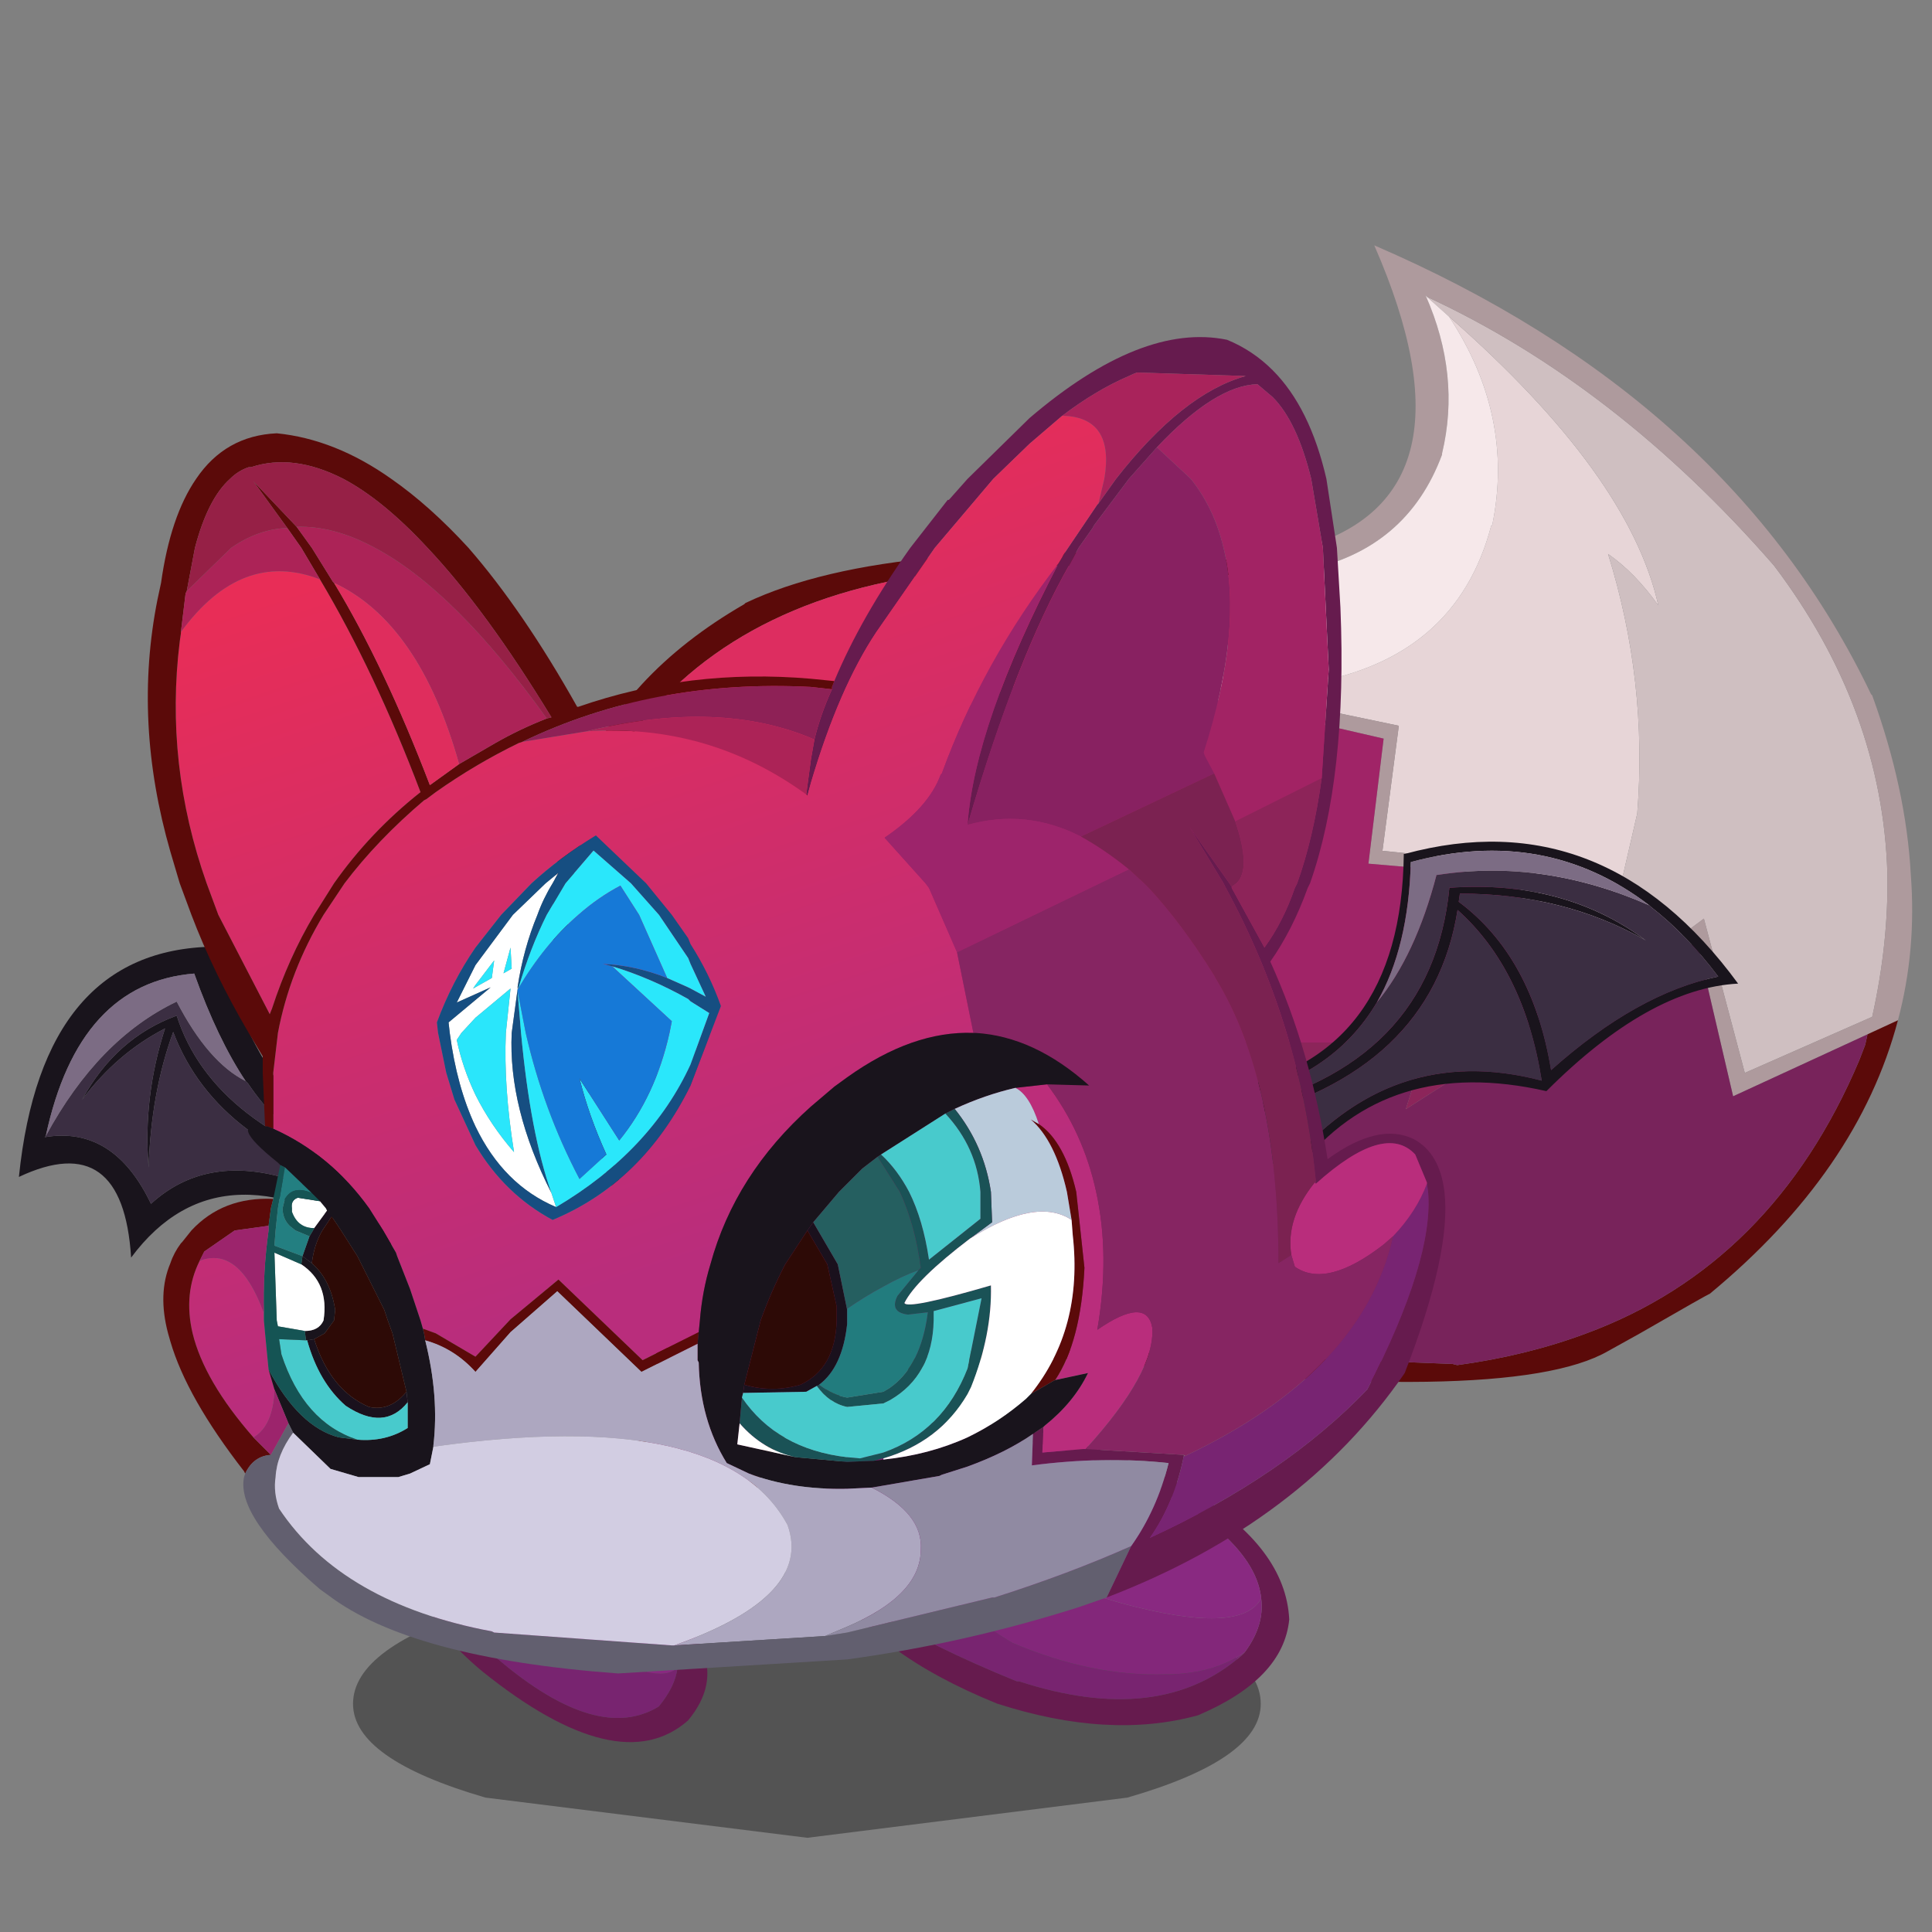 <svg xmlns:ffdec="https://www.free-decompiler.com/flash" xmlns:xlink="http://www.w3.org/1999/xlink" ffdec:objectType="frame" height="90" width="90" xmlns="http://www.w3.org/2000/svg"><rect width="100%" height="100%" fill="#808080" stroke="none"/><use ffdec:characterId="23" height="182.15" transform="matrix(.55 0 0 .55 -1.677 -14.448)" width="188.3" xlink:href="#a"/><defs><g id="a" transform="translate(3.05 26.25)"><use ffdec:characterId="1" height="8" transform="matrix(1.506 0 0 2.837 29.9 132.981)" width="51.05" xlink:href="#b"/><use ffdec:characterId="3" height="12.95" transform="matrix(1.98 0 0 1.98 69.1 120.45)" width="20.25" xlink:href="#c"/><use ffdec:characterId="10" height="70.8" transform="matrix(1.98 0 0 1.98 46.8 -11.078)" width="67.9" xlink:href="#d"/><use ffdec:characterId="12" height="8.95" transform="matrix(1.98 0 0 1.98 35.9 129.9)" width="12.15" xlink:href="#e"/><use ffdec:characterId="14" height="13.95" transform="matrix(1.98 0 0 1.98 103.85 71.35)" width="21.9" xlink:href="#f"/><use ffdec:characterId="16" height="13.3" transform="matrix(1.98 0 0 1.98 1.6 80.2)" width="16.75" xlink:href="#g"/><use ffdec:characterId="22" height="57.15" transform="matrix(1.98 0 0 1.98 12.55 28.6)" width="55.5" xlink:href="#h"/></g><g id="j" fill-rule="evenodd"><path d="M19.05 7.55q-.25-2.45-4.8-4.9Q10.6.9 7.7.65L7.05.6Q4 .45 1.8 2.1q-2.65 3 1.05 6.15Q4.8 9.55 8.6 11.1h.1q6 1.95 9.5-1.1l.15-.15q.85-1.15.7-2.3M7.75.15q4.95.8 8.4 2.85 3.95 2.4 4.1 5.45-.25 2.55-3.9 4.1-3.8 1.05-8.6-.5Q2.45 9.9.6 6.75-.7 4.2.9 2 2.75-.55 7.75.15" fill="#661b4e"/><path d="M7.7.65q2.9.25 6.55 2 4.55 2.45 4.8 4.9-.85 1.6-6 .2Q7.4 6.15 5.7 3.1 5.05 1 7.7.65" fill="#892981"/><path d="M19.05 7.55q.15 1.15-.7 2.3-1.35.95-3.4.95-3.15.1-6.55-1.35-3.7-2.2-4.45-5.15Q3.45 1 7.05.6l.65.05Q5.05 1 5.7 3.1q1.7 3.05 7.35 4.65 5.15 1.4 6-.2" fill="#83277a"/><path d="m18.35 9.85-.15.15q-3.5 3.05-9.5 1.1h-.1Q4.8 9.55 2.85 8.25-.85 5.1 1.8 2.1 4 .45 7.05.6q-3.6.4-3.1 3.7.75 2.95 4.45 5.15 3.4 1.45 6.55 1.35 2.05 0 3.4-.95" fill="#782470"/></g><g id="k" fill-rule="evenodd"><path d="M38.35 3.05q7.7 6.75 8.95 12.35-1-1.4-2.15-2.2 1.7 5.45 1.25 11.1l-.6 2.6q-.85 2.6-2.45 4.65l-.4.55-1.05-5.55h-.05l-6.35-.65.7-5.35-7.9-1.65.35-.45 3.65.3q6.35-1.05 7.85-6.75l.05-.05q.95-4.65-1.85-8.9" fill="#e7d5d7"/><path d="m42.95 32.1.4-.55q1.6-2.05 2.45-4.65l.6-2.6q.45-5.65-1.25-11.1 1.15.8 2.15 2.2-1.25-5.6-8.95-12.35l-.95-.85q8.1 3.75 14.85 11.5 4.65 6.15 4.85 13.2.05 2.95-.65 6.1L51 35.4l-1.75-6.6-6.05 4.5-.25-1.2" fill="#cfbfc1"/><path d="m28.65 18.45-.35.45 7.9 1.65-.7 5.35 6.35.65h.05l1.05 5.55.25 1.2 6.05-4.5L51 35.4l5.45-2.4q.7-3.15.65-6.1-.2-7.05-4.85-13.2Q45.5 5.95 37.4 2.2l-.05-.05q1.5 3.4.7 6.75v.05Q36.55 13 32.2 13.9l-3.55 4.55m3.4-5.5q7.8-2.2 3.1-12.95 15.2 6.55 21.25 19.2l.05.05q1.45 4 1.65 7.65.25 3.25-.55 6.25l-1.3.6-5.75 2.65-1.55-6.65-6.2 4.45-.3-1.5L41.3 27l-6.4-.55.65-5.35-8.25-1.9.6-.85 3.3-4.3.85-1.1" fill="#ae9a9d"/><path d="M57.55 33.15q-1.7 6.45-8.05 11.7-.05 0-3 1.7l-1.35.75q-4.25 2.45-22.55.35H22q-5.45-.25-8.05.85-2.1.7-3.4 1.85-1.55 1.4-2 3.55-.45.7-1.75.8-2.05.15-2.7-1-.6-1.2-.5-2 .05-.75.4-1.3l.45-.6.2-.25Q4.5 45.3 1.4 37.15L1.35 37 .6 34.1q-2.8-12.75 7.6-18.75l.05-.05q6.3-3 20.7-1.85l3.1-.5-.85 1.1-1.8.05-.1.05q-6.1-.75-12.15-.2-9.4 1-13.9 7.2Q.75 25 .65 29.5l.1 2.75v.1l.3 1.75q.45 2.45 1.55 5.05l1.85 5.9.05.05q.8 2.9.45 4.65-1.4 1.2-.85 3.3.85 1.6 3.05 1.25 1.15-.15 1.1-.8 1.5-7 14.85-6.25h.1l15.3.6.2.05q2.95-.4 5.5-1.35 8-2.95 11.7-11.7l.25-.65.1-.45 1.3-.6" fill="#5b0a09"/><path d="m42.45 32.7.3 1.5 6.2-4.45 1.55 6.65 5.75-2.65-.1.45-.25.65q-3.7 8.75-11.7 11.7-2.55.95-5.5 1.35l-.2-.05-15.3-.6h-.1Q9.75 46.5 8.25 53.5q.05.65-1.1.8-2.2.35-3.05-1.25-.55-2.1.85-3.3-.15 1.35 1 1.75l.05-.05q1.35.25 2.1-1.05 3.15-6.3 8.35-7.8l-1.15 1.1q1.35-1.1 2.8-1.55 4.15-1.35 9.9-1.9 4.5-.3 8.75-6.15l.75-1.05-.1 1.05-.9 2.85 4.45-2.85 1.5-1.4" fill="#78235b"/><path d="m27.9 18.35-.6.85 8.25 1.9-.65 5.35 6.4.55 1.15 5.7-1.5 1.4H37.4l.1-1.05-.75 1.05H6.45q1.7-1.85 3.1-6.25l.05-.1q2.65-5.65 7.8-7.85 5.65-2.85 10.5-1.55M1.05 34.1l-.3-1.75.7 1.75h-.4" fill="#a02467"/><path d="M38.35 3.05q2.8 4.25 1.85 8.9l-.05.05q-1.5 5.7-7.85 6.75l-3.65-.3 3.55-4.55q4.35-.9 5.85-4.95V8.9q.8-3.35-.7-6.75l.05.05.95.85" fill="#f6e8ea"/><path d="m31.2 14.05-3.3 4.3q-4.85-1.3-10.5 1.55-5.15 2.2-7.8 7.85l-.05.1q-1.4 4.4-3.1 6.25-.95 1.05-1.95 1.3-2.05.25-3.05-1.3l-.7-1.75v-.1l-.1-2.75q.1-4.5 2.6-8.35 4.5-6.2 13.9-7.2 6.05-.55 12.15.2l.1-.05 1.8-.05" fill="#dd2d60"/><path d="M4.95 49.75Q5.3 48 4.5 45.1l-.05-.05-1.85-5.9q-1.1-2.6-1.55-5.05h.4q1 1.55 3.05 1.3 1-.25 1.95-1.3h30.3Q32.5 39.95 28 40.25q-5.75.55-9.9 1.9-1.45.45-2.8 1.55l1.15-1.1q-5.2 1.5-8.35 7.8-.75 1.3-2.1 1.05l-.05.05q-1.15-.4-1-1.75M37.4 34.1h3.55l-4.45 2.85.9-2.85" fill="#8c255a"/></g><g id="l" fill-rule="evenodd"><path d="M10.85 5.75q.3-2.3-3.85-4.4L4.8.55q-2.4-.6-3.5.55-1.5 1.55 1.9 4.3 4.25 3.6 6.85 2 .7-.85.8-1.65M8.75 1.8Q13.8 5 11.3 8q-2.95 2.6-8.8-2.1Q-1.45 2.6.9.6 3.55-1 8.75 1.8" fill="#661b4e"/><path d="m4.8.55 2.2.8q4.15 2.1 3.85 4.4Q10 6.55 7 4.8 4 2.7 3.9 1.25q.05-.75.9-.7" fill="#892981"/><path d="M10.85 5.75q-.1.8-.8 1.65-2.6 1.6-6.85-2-3.4-2.75-1.9-4.3Q2.4-.05 4.8.55q-.85-.05-.9.7Q4 2.7 7 4.8q3 1.75 3.85.95" fill="#782470"/></g><g id="m" fill-rule="evenodd"><path d="M.25 11.5q8.55-1.9 9.3-9.55 4.9-.35 8.4 2.25-3.5-2-7.95-2l-.05.35q3.15 2.35 3.95 7.2 3.7-3.3 7.15-4-1.35-1.8-2.9-3l-.05-.05Q13.65-.7 7.9.85q-.1 3.65-1.45 6Q4.5 10.15.1 11l-.1-.4Q7.5 9.25 7.6.5h.05q8.5-2.3 14.25 5.55-3.8.2-8.2 4.6-6.8-1.55-10.6 3.3h-.55Q7.05 8.5 13.5 10.2q-.75-4.75-3.6-7.3-1.1 6.95-9.5 9l-.15-.4" fill="#19141c"/><path d="m18.1 2.7.05.05q1.55 1.2 2.9 3-3.45.7-7.15 4-.8-4.85-3.95-7.2L10 2.2q4.45 0 7.95 2-3.5-2.6-8.4-2.25Q8.8 9.6.25 11.5L.1 11q4.4-.85 6.35-4.15Q8.1 4.85 9 1.4h.05q4.5-.7 9.05 1.3M.4 11.9q8.4-2.05 9.5-9 2.85 2.55 3.6 7.3-6.45-1.7-10.95 3.75l-.05-.05q-1.35-.25-2.1-2" fill="#3b2e42"/><path d="M6.45 6.85Q7.8 4.5 7.9.85 13.65-.7 18.1 2.7q-4.55-2-9.05-1.3H9q-.9 3.45-2.55 5.45" fill="#7c6c84"/></g><g id="n" fill-rule="evenodd"><path d="m1.15 8.1-.05.05q2.95-.5 4.55 2.85 2.3-2.1 5.75-1.1 2.25.65 4 2.1-.05-.8.15-1.65-7.05-1.7-8.95-6.7-.95 2.6-1.05 5.8-.25-3 .7-5.95Q4.2 4.55 2.7 6.55q1.45-2.65 4.05-3.6Q8.3 7.8 15.65 9.9l.3-.95q-3.65.6-6.15-3.1l-.1-.1q-1.2-1.8-2.2-4.6-4.95.4-6.35 6.95M11.8 6.8q2 2.55 4.95 1.45-.6 1.8-.85 4.8-7.2-5-11.1.25Q4.45 7.75 0 9.85 1 .1 8.35 0q1.4 4.2 3.45 6.8" fill="#19141c"/><path d="m9.7 5.75.1.1q2.5 3.7 6.15 3.1l-.3.95Q8.3 7.8 6.75 2.95q-2.6.95-4.05 3.6 1.5-2 3.55-3.05-.95 2.95-.7 5.95.1-3.2 1.05-5.8 1.9 5 8.95 6.7-.2.85-.15 1.65-1.75-1.45-4-2.1-3.45-1-5.75 1.1-1.6-3.35-4.55-2.85l.05-.05q2.25-4.15 5.6-5.75 1.35 2.6 2.95 3.4" fill="#3b2e42"/><path d="M1.15 8.1q1.4-6.55 6.35-6.95 1 2.8 2.2 4.6-1.6-.8-2.95-3.4-3.35 1.6-5.6 5.75" fill="#7c6c84"/></g><g id="o" fill-rule="evenodd"><path d="M44.3 47.85q-.4 2-1.45 3.5 5.75-2.65 9.3-6.35 2.85-5.55 2.6-8.45l-.05-.35v-.05l-.5-1.2q-1.3-1.4-4.25 1.25v-.1q-.65-6.65-3.85-12.55l-.1-.2-1.45-2.4 1.7 2.4.1.15v.05l1.4 2.55q.8-1.1 1.3-2.55l.1-.2q.7-1.95 1.05-4.5l.3-4.65-.25-5.2-.5-2.95q-.6-2.45-1.65-3.5L47.45 2q-1.8.05-4.3 2.7l-1.2 1.35-1.5 2-.05.1-.6.85-.35.65q-2.3 4-4.4 11.2.3-4.3 3.9-11.2l.15-.25.05-.1.2-.3 1.25-1.85.05-.05.75-1.05q2.85-3.65 5.55-4.4L42.3 1.5q-.15.05-.35.15-1.4.6-2.85 1.7l-1.4 1.2-1.55 1.5L33.65 9l-2.5 3.6q-1.6 2.4-2.8 6.45l-.15.55-.05-.05.2-1.5.15-.85q.25-1.05.75-2.15v-.1l.1-.25Q30.5 11.95 32.6 9l1.6-2.05h.05l.8-.9 2.65-2.6Q42.5-.65 46.15.1q1.1.45 1.95 1.3 1.6 1.6 2.3 4.65L50.85 9l.15 2.55q.3 7.25-1.3 11.8l-.1.2q-.65 1.8-1.6 3.15 1.75 3.85 2.45 8.45 2.2-1.6 3.7-.85 1.1.6 1.3 2.25.3 2.6-1.7 7.75-4.4 6.4-12.75 9.6l1.05-2.2q1.1-1.55 1.6-3.55-2.8-.3-5.85.1l.05-1.35.45-.3-.05 1.1 1.75-.15h.1l4.2.25v.05" fill="#661b4e"/><path d="m54.7 36.2.05.35q.25 2.9-2.6 8.45-3.55 3.7-9.3 6.35 1.05-1.5 1.45-3.5h.05q7.6-3.6 8.9-9.4 1-1.05 1.45-2.25" fill="#782472"/><path d="M40.1 47.55H40l-1.75.15.05-1.1.05-.05q1.25-1 1.85-2.25l-1.4.3q1.1-1.65 1.25-4.8l-.35-3.25q-.5-2.15-1.6-2.9-.4-1.25-1-1.55l1.35-.15q1.55 2.05 2.1 4.6.6 2.7.05 5.9 2.1-1.45 2.35-.1.15 1.9-2.85 5.2M28.2 19.6l.15-.55q1.2-4.05 2.8-6.45l2.5-3.6 2.5-2.95 1.55-1.5 1.4-1.2q2.25.05 1.8 2.7l-.25 1.05-.05.05L39.35 9l-.2.3-.05.1-.15.25q-3.25 4.2-5 9l-.05.05q-.5 1.4-2.4 2.7l1.75 1.95.15.2 1.2 2.75.7 3.45q-2.6-.1-5.4 1.9l-.55.4-1 .85q-3.25 2.9-4.3 6.75-.35 1.15-.45 2.4l-.05.5-2.4 1.2-3.6-3.45L15.5 42 14 43.6l-1.7-1-.55-.2-.1-.35-.45-1.35-.55-1.4-.05-.15-.55-.95-.6-.95q-1.65-2.3-4.1-3.4v-2.4l.2-1.7q.5-2.65 1.95-5.05l.9-1.35q1.4-1.85 3.4-3.55l.1-.05.4-.3q1.7-1.2 3.55-2.1l.15-.05 2.75-.45q5.2-.35 9.4 2.7v.1l.05-.05m21.75 16.6q2.95-2.65 4.25-1.25l.5 1.2v.05q-.45 1.2-1.45 2.25l-.4.35q-2.45 1.9-3.8.95l-.15-.5q-.25-1.55 1-3.1l.05.05M7.35 10.35q2.35 3.95 4.3 9.1-2.15 1.7-3.7 3.9L7.1 24.7q-1.1 1.85-1.8 4l-.1.25L3 24.7l-.5-1.35Q.7 18.25 1.35 13l.05-.35v-.05Q4 9.05 7.35 10.35M4.5 47.05q-2.1-2.4-2.6-4.45-.4-1.7.3-3.1 1.7-.65 2.75 2.25v.3l.05.55.15 1.55.25.85q-.05 1.55-.9 2.05M22.4 24.7l-1.1-1.35-2.15-2.05q-1.55.95-2.75 2.05l-1.3 1.35-1.1 1.4q-1 1.45-1.65 3.2l.05.45.35 1.7.35 1.15.9 1.95q1.25 2.1 3.3 3.2 3.85-1.6 5.9-5.75l1.3-3.4q-.5-1.4-1.3-2.65l-.1-.25-.7-1" fill="url(#i)"/><path d="m44.3 47.8-4.2-.25q3-3.3 2.85-5.2-.25-1.35-2.35.1.55-3.2-.05-5.9-.55-2.55-2.1-4.6l1.8.05q-2.35-2.1-4.85-2.25h-.1l-.7-3.45 7.35-3.55.65.6.2.2q1.4 1.5 2.8 3.75l.05.1q2.7 4.4 2.7 12.2l.55-.35.15.5q1.35.95 3.8-.95l.4-.35q-1.3 5.8-8.9 9.4l-.05-.05" fill="#862562"/><path d="M39.1 3.35q1.45-1.1 2.85-1.7.2-.1.35-.15l4.65.15q-2.7.75-5.55 4.4l-.75 1.05.25-1.05q.45-2.65-1.8-2.7" fill="#a9235b"/><path d="M43.15 4.7q2.5-2.65 4.3-2.7l.65.55q1.05 1.05 1.65 3.5l.5 2.95.25 5.2-.3 4.65-3.7 1.85-.9-2.05-.4-.75-.05-.15q1.7-5.3.85-8.75-.4-1.7-1.4-2.95L43.15 4.7" fill="#a22364"/><path d="M35.05 20.85q2.1-7.2 4.4-11.2L39.8 9l.6-.85.05-.1 1.5-2 1.2-1.35 1.45 1.35Q45.6 7.3 46 9q.85 3.45-.85 8.75l.05.15.4.75-5.7 2.7q-2.35-1.2-4.85-.5" fill="#882161"/><path d="M38.95 9.65q-3.6 6.9-3.9 11.2v.1-.1q2.5-.7 4.85.5 1 .55 2.05 1.4L34.6 26.3l-1.2-2.75-.15-.2-1.75-1.95q1.9-1.3 2.4-2.7l.05-.05q1.75-4.8 5-9" fill="#9d246b"/><path d="m46.35 23.5-.1-.15-1.7-2.4 1.45 2.4.1.2q3.2 5.9 3.85 12.55l-.05.05q-1.25 1.55-1 3.1l-.55.35q0-7.8-2.7-12.2l-.05-.1q-1.4-2.25-2.8-3.75l-.2-.2-.65-.6q-1.05-.85-2.05-1.4l5.7-2.7.9 2.05q.7 2.05.05 2.65l-.2.15" fill="#7b2251"/><path d="M50.2 18.85q-.35 2.55-1.05 4.5l-.1.2q-.5 1.45-1.3 2.55l-1.4-2.55v-.05l.2-.15q.65-.6-.05-2.65l3.7-1.85" fill="#8d2459"/><path d="m29.35 14.7-.1.25v.1l-.9-.1Q21.6 14.6 16 17.3l-.15.05q-1.85.9-3.55 2.1l-.4.3-.1.05q-2 1.7-3.4 3.55l-.9 1.35q-1.45 2.4-1.95 5.05l-.2 1.7v2.4l-.25-.1H5l-.1-2.3v-.7l-.6-1Q2.8 27.2 1.85 24.7l-.5-1.35L.95 22Q-.65 16.45.4 11.2l.15-.7q.4-2.85 1.5-4.45Q3.3 4.2 5.5 4.1q2.5.25 4.9 1.95Q12.05 7.2 13.7 9q2.35 2.7 4.65 6.8h.05q4.75-1.65 9.95-1.2l1 .1m-17.6 27.7.55.2 1.7 1 1.5-1.6 2.05-1.7 3.6 3.45 2.4-1.2-.05.5-2.4 1.2-3.6-3.45-2 1.75-1.5 1.7q-.9-1-2.15-1.35l-.05-.3-.05-.2m27.75-4.65-.2-1.2q-.5-2.2-1.55-3.1l.35.2q1.1.75 1.6 2.9l.35 3.25q-.15 3.15-1.25 4.8l-.1.05-.95.55q2.25-2.8 1.8-6.8l-.05-.65m-26.2-19.5 1.55-.9q1.05-.6 2.2-1.05l.2-.05q-2.8-4.6-5.3-7.25-1.9-2.05-3.6-2.95-2.15-1.1-3.95-.5h-.1q-.45.15-.8.5Q2.55 6.9 2 9l-.35 1.85-.05.1-.2 1.65v.05l-.05.35Q.7 18.25 2.5 23.35L3 24.7l2.2 4.25.1-.25q.7-2.15 1.8-4l.85-1.35q1.55-2.2 3.7-3.9-1.95-5.15-4.3-9.1L6.55 9l-.6-.85-1.45-2L6.35 8.1 7 9l.9 1.45.05.05q2.15 3.55 4.1 8.65l1.25-.9M4.15 48.6l-.05-.1Q1.65 45.35.95 42.95l-.1-.35q-.45-1.7.1-3 .15-.45.45-.85l.05-.05.4-.5q1.35-1.45 3.5-1.35l-.1.4-.1.75-1.45.2-1.3.9-.2.4q-.7 1.4-.3 3.1.5 2.05 2.6 4.45l.75.75q-.75.05-1.1.8" fill="#5b0a09"/><path d="M29.25 15.05q-.5 1.1-.75 2.15-4.05-1.75-9.75-.35L16 17.3q5.6-2.7 12.35-2.35l.9.1" fill="#8e2156"/><path d="m28.5 17.2-.15.85-.2 1.5q-4.2-3.05-9.4-2.7 5.7-1.4 9.75.35m-11.45-.9q-1.15.45-2.2 1.05l-1.55.9q-1.7-6.05-5.35-7.75l-.05-.05L7 9l-.65-.9q1.6-.05 3.35.9 3.4 1.8 7.35 7.3m-15.4-5.45L3.55 9q1.15-.8 2.4-.85l.6.85.8 1.35Q4 9.05 1.4 12.6l.2-1.65.05-.1" fill="#ac2357"/><path d="m38.3 46.6-.45.3q-1.15.8-2.8 1.4l-1.1.35-.1.05-2.9.5-1.05.05q-2.35.05-4.2-.65l-.95-.45q-1.15-1.85-1.2-4.3l-.05-.1v-.7l.05-.5.05-.5q.1-1.25.45-2.4 1.05-3.85 4.3-6.75l1-.85.55-.4q2.8-2 5.4-1.9h.1q2.5.15 4.85 2.25l-1.8-.05-1.35.15q-1.3.3-2.6.9l-.4.2-2.75 1.75-.15.1-.65.5-.65.65-.35.35-1.1 1.3-.25.35-.95 1.45q-.6 1.15-1.05 2.4l-.7 2.75-.05.35-.05.2-.1 1.1-.1.9 2.5.55 2.2.2 1.15-.05.4-.05q1.95-.2 3.6-.95 1.35-.65 2.5-1.65l.2-.2.95-.55.1-.05 1.4-.3q-.6 1.25-1.85 2.25l-.05.05M5.35 33.85q2.45 1.1 4.1 3.4l.6.95.55.95.05.15.55 1.4.45 1.35.1.35.05.2.05.3q.6 2.4.35 4.5v.05l-.15.75-.85.4-.5.15H9l-1.2-.35-1.6-1.55-.2-.4L5.4 45l-.25-.85q1.3 2.45 3 2.9l.8.1q1.2.1 2.15-.5v-1.1l-.05-.45-.6-2.5-.2-.55-.15-.45-1.15-2.3-.7-1.1-.4-.6-.2-.25-.05-.1-.25-.3L7 36.6l-1.15-1.1-.2-.1-.1-.1Q3.3 33.5 5 33.75h.1l.25.1M6.6 39.3l.4.3q.8.7 1 2l-.05.45-.4.55-.45.25-.3.05h-.05l-.05-.4q.6 0 .8-.45.25-1.6-.95-2.4l.05-.35" fill="#19141c"/><path d="m28.2 38.2.25-.35 1.05 1.8.4 1.95v.6q-.2 1.85-1.2 2.6l-.1.05-.45.25-2.7.05.05-.35q1.2.35 2.4 0 1.5-.7 1.55-2.75v-.6l-.4-1.8-.85-1.45m-20.55-.85.2.25-.4.6q-.35.6-.45 1.4l-.4-.3.3-.85.15-.25.05-.1.55-.75m3.4 7.75.05.45q-1 1.25-2.65.15-1.15-1-1.65-2.8l.3-.05q.7 2.2 2.35 2.9.9.2 1.6-.65" fill="#1a111d"/><path d="m28.45 37.85 1.1-1.3.35-.35.65-.65.65-.5.95 1.5q.65 1.4.9 3.25l-.1.1q-.7.25-1.5.7-.75.4-1.55.95v.05l-.4-1.95-1.05-1.8" fill="#255f60"/><path d="M34.5 33q1.3-.6 2.6-.9.6.3 1 1.55l-.35-.2q1.05.9 1.55 3.1l.2 1.2q-1.5-1-4.35.8l.95-.7-.05-1.3q-.3-2-1.55-3.55" fill="#bacbdb"/><path d="m31.2 35.05.15-.1q.7.65 1.2 1.6.6 1.2.85 2.9l2.2-1.75v-1.15q-.15-1.9-1.5-3.35l.4-.2q1.25 1.55 1.55 3.55l.05 1.3-.95.7q-2.3 1.75-2.8 2.75.1.3 3.7-.75.05 2.1-.85 4.35l-.15.3q-1.2 2.05-3.6 2.75h-.05l-.35.1-1.15.05-2.2-.2q-1.4-.3-2.4-1.45l.1-1.1q1.5 2.2 4.5 2.55l.55.05 1-.25q2.55-.9 3.6-3.6l.6-3-2.05.55v.4q-.05 2.35-1.85 3.4l-.3.15-1.55.15q-.75-.15-1.3-.9l.1-.05q.6.45 1.2.55l1.55-.25.25-.15q1.25-.85 1.6-2.9l.05-.35-.85.1q-.8-.1-.45-.8l.9-1.1.1-.1q-.25-1.85-.9-3.25l-.95-1.5" fill="#1a5256"/><path d="m31.35 34.95 2.75-1.75q1.35 1.45 1.5 3.35v1.15l-2.2 1.75q-.25-1.7-.85-2.9-.5-.95-1.2-1.6m-2.75 9.9q.55.75 1.3.9l1.55-.15.3-.15q1.8-1.05 1.85-3.4v-.4l2.05-.55-.6 3q-1.05 2.7-3.6 3.6l-1 .25-.55-.05q-3-.35-4.5-2.55l.05-.2 2.7-.05.45-.25m-17.5.7v1.1q-.95.6-2.15.5-2.3-.75-3.25-3.65l-.1-.65 1.15.05h.05q.5 1.8 1.65 2.8 1.65 1.1 2.65-.15" fill="#48cacc"/><path d="M35.15 38.55q2.85-1.8 4.35-.8l.05.65q.45 4-1.8 6.8l-.2.2q-1.15 1-2.5 1.65-1.65.75-3.6.95v-.05q2.4-.7 3.6-2.75l.15-.3q.9-2.25.85-4.35-3.6 1.05-3.7.75.5-1 2.8-2.75m-9.85 7.9q1 1.15 2.4 1.45l-2.5-.55.1-.9m-17.95-9.5.25.3.05.1-.55.75q-.7 0-.95-.7v-.15q-.05-.35.25-.45l.95.15m10.1.25q-2.25-.95-3.45-3.45-.8-1.7-1.1-4l-.05-.45 1.8-1.5-1.45.65.8-1.6 1.6-2.15 1.4-1.35.55-.45-.25.45q-.4.65-.65 1.35-.6 1.45-.85 3.1v.1l-.25 1.85q-.15 3.2 1.7 6.85l.2.6m-2.25-10 .35-.2-.05-.9-.3 1.1m-.5.2.1-.75-.8 1.05-.1.15.8-.45m-.7 1.7-.6.65-.2.3q.25 1.2.8 2.35.65 1.3 1.65 2.45-.45-2.8-.35-5.1l.2-1.9L14 29.1M6.55 39.65q1.2.8.95 2.4-.2.45-.8.45l-1.15-.2-.05-.25-.1-2.9 1.15.5" fill="#fff"/><path d="M7.95 10.5q3.65 1.7 5.35 7.75l-1.25.9q-1.95-5.1-4.1-8.65" fill="#df2d5d"/><path d="M17.05 16.3Q13.1 10.8 9.7 9q-1.75-.95-3.35-.9L4.5 6.15l1.45 2Q4.7 8.2 3.55 9l-1.9 1.85L2 9q.55-2.1 1.5-2.95.35-.35.8-.5h.1q1.8-.6 3.95.5 1.7.9 3.6 2.95 2.5 2.65 5.3 7.25l-.2.05" fill="#962046"/><path d="m5.15 38 .1-.75.1-.4.3-1.45.2.1-.3 1.75-.1.95-.05.65 1.2.45-.05.35-1.15-.5.1 2.9.05.25 1.15.2.05.4-1.15-.05.1.65q.95 2.9 3.25 3.65l-.8-.1q-1.7-.45-3-2.9L5 42.6l-.05-.55v-.3q-.05-1.75.2-3.55V38M7 36.6l.35.35-.95-.15q-.3.1-.25.45v.15q.25.7.95.7l-.05.1-.15.25-.6-.25-.25-.2q-.3-.3-.3-.75l.1-.4q.35-.6 1.15-.25" fill="#155454"/><path d="M5.85 35.5 7 36.6q-.8-.35-1.15.25l-.1.4q0 .45.3.75l.25.2.6.25-.3.85-1.2-.45.05-.65.1-.95.3-1.75" fill="#237f81"/><path d="m5.25 47.8-.75-.75q.85-.5.9-2.05l.6 1.45-.75 1.35M2.2 39.5l.2-.4 1.3-.9 1.45-.2v.2q-.25 1.8-.2 3.55-1.05-2.9-2.75-2.25" fill="#9c246c"/><path d="m7.85 37.6.4.6.7 1.1 1.15 2.3.15.45.2.55.6 2.5q-.7.85-1.6.65-1.65-.7-2.35-2.9l.45-.25.4-.55.05-.45q-.2-1.3-1-2 .1-.8.45-1.4l.4-.6m20.35.6.85 1.45.4 1.8v.6q-.05 2.05-1.55 2.75-1.2.35-2.4 0l.7-2.75q.45-1.25 1.05-2.4l.95-1.45" fill="#2d0a06"/><path d="m22.4 24.7.7 1 .1.25q.8 1.25 1.3 2.65L23.2 32q-2.05 4.15-5.9 5.75-2.05-1.1-3.3-3.2l-.9-1.95-.35-1.15-.35-1.7-.05-.45Q13 27.55 14 26.1l1.1-1.4 1.3-1.35q1.2-1.1 2.75-2.05l2.15 2.05 1.1 1.35m-.2 2.7.9.4.1.05.65.35-.65-1.4-.1-.25-1.25-1.85-1.2-1.35-1.6-1.4-1.2 1.4-.8 1.35q-.7 1.4-1.2 3.1h-.05q.25-1.65.85-3.1.25-.7.65-1.35l.25-.45-.55.45-1.4 1.35-1.6 2.15-.8 1.6 1.45-.65-1.8 1.5.05.45q.3 2.3 1.1 4 1.2 2.5 3.45 3.45 4.05-2.4 5.75-6.1l.8-2.2-.8-.5-.1-.1q-1.6-.9-3.25-1.4l-.4-.1q1.35.05 2.75.6m-6.4.5v.05l.15 1.8q.4 4.3 1.3 6.85-1.85-3.65-1.7-6.85l.25-1.85" fill="#164e81"/><path d="M15.85 27.8q.5-1.7 1.2-3.1l.8-1.35 1.2-1.4 1.6 1.4 1.2 1.35 1.25 1.85.1.25.65 1.4-.65-.35-.1-.05-.9-.4-1.2-2.7-.8-1.25q-.95.5-1.8 1.25-1.45 1.25-2.6 3.2l.05-.1m4-.9q1.65.5 3.25 1.4l.1.1.8.5-.8 2.2q-1.7 3.7-5.75 6.1l-.2-.6q-.9-2.55-1.3-6.85l-.15-1.8.35 1.8q.75 3.3 2.3 6.25l1.15-1.05q-.75-1.65-1.15-3.25l1.7 2.65q1.55-1.9 2.15-4.6l.1-.5-2.55-2.35" fill="#2ae7fb"/><path d="M22.2 27.4q-1.4-.55-2.75-.6l.4.1 2.55 2.35-.1.5q-.6 2.7-2.15 4.6l-1.7-2.65q.4 1.6 1.15 3.25L18.45 36q-1.55-2.95-2.3-6.25l-.35-1.8v-.05q1.15-1.95 2.6-3.2.85-.75 1.8-1.25l.8 1.25 1.2 2.7" fill="#1679d7"/><path d="m14.7 27.4-.8.45.1-.15.8-1.05-.1.75m.5-.2.3-1.1.05.9-.35.2M14 29.1l1.5-1.25-.2 1.9q-.1 2.3.35 5.1-1-1.15-1.65-2.45-.55-1.15-.8-2.35l.2-.3.6-.65" fill="#2ae6fb"/><path d="M12.2 47.45v-.05q.25-2.1-.35-4.5 1.25.35 2.15 1.35l1.5-1.7 2-1.75 3.6 3.45 2.4-1.2v.7l.05.1q.05 2.45 1.2 4.3l.95.45q1.85.7 4.2.65l1.05-.05q2.2 1.1 2.1 2.65 0 1.95-3.15 3.3l-.95.4-6.45.4q5.95-2.1 4.85-5.15-2.75-5.1-15.15-3.35" fill="#ada7c0"/><path d="M42.05 51.7 41 53.9l-1.15.4Q35 55.85 29.9 56.55l-9.8.6q-8.85-.65-12.4-3.35l-.35-.25q-3.6-3.1-3.25-4.8l.05-.15q.35-.75 1.1-.8v.05-.05L6 46.45l.2.4q-.7.95-.75 1.9-.1.65.15 1.35 2.7 4.05 9.1 5.25l.1.05 7.6.55h.1l6.45-.4.95-.15 6.2-1.5h.1q3.15-1 5.85-2.2" fill="#625f6f"/><path d="m6.2 46.85 1.6 1.55 1.2.35h1.7l.5-.15.85-.4.15-.75q12.4-1.75 15.15 3.35 1.1 3.05-4.85 5.15h-.1l-7.6-.55-.1-.05q-6.4-1.2-9.1-5.25-.25-.7-.15-1.35.05-.95.75-1.9" fill="#d2cde2"/><path d="m37.85 46.9-.05 1.35q3.05-.4 5.85-.1-.5 2-1.6 3.55-2.7 1.2-5.85 2.2h-.1l-6.2 1.5-.95.15.95-.4q3.15-1.35 3.15-3.3.1-1.55-2.1-2.65l2.9-.5.1-.05 1.1-.35q1.65-.6 2.8-1.4" fill="#908aa2"/><path d="m32.95 39.9-.9 1.1q-.35.7.45.8l.85-.1-.05.35q-.35 2.05-1.6 2.9l-.25.15-1.55.25q-.6-.1-1.2-.55 1-.75 1.2-2.6v-.65q.8-.55 1.55-.95.8-.45 1.5-.7" fill="#227c7e"/></g><use ffdec:characterId="2" height="12.95" width="20.25" xlink:href="#j" id="c"/><use ffdec:characterId="4" height="54.7" transform="translate(0 16.1)" width="58.15" xlink:href="#k" id="d"/><use ffdec:characterId="11" height="8.95" width="12.15" xlink:href="#l" id="e"/><use ffdec:characterId="13" height="13.95" width="21.9" xlink:href="#m" id="f"/><use ffdec:characterId="15" height="13.3" width="16.75" xlink:href="#n" id="g"/><use ffdec:characterId="17" height="57.15" width="55.5" xlink:href="#o" id="h"/><linearGradient gradientTransform="matrix(.006 .019 -.006 .002 8.75 27.1)" gradientUnits="userSpaceOnUse" id="i" spreadMethod="pad" x1="-819.2" x2="819.2"><stop offset="0" stop-color="#e82d57"/><stop offset="1" stop-color="#b92d7c"/></linearGradient><path d="M22.2-.5q0 1.65-7.5 2.8l-18 1.2-18.1-1.2q-7.45-1.15-7.45-2.8 0-1.7 7.45-2.9l18.1-1.1 18 1.1q7.5 1.2 7.5 2.9" fill-opacity=".349" fill-rule="evenodd" transform="translate(28.85 4.5)" id="b"/></defs></svg>
